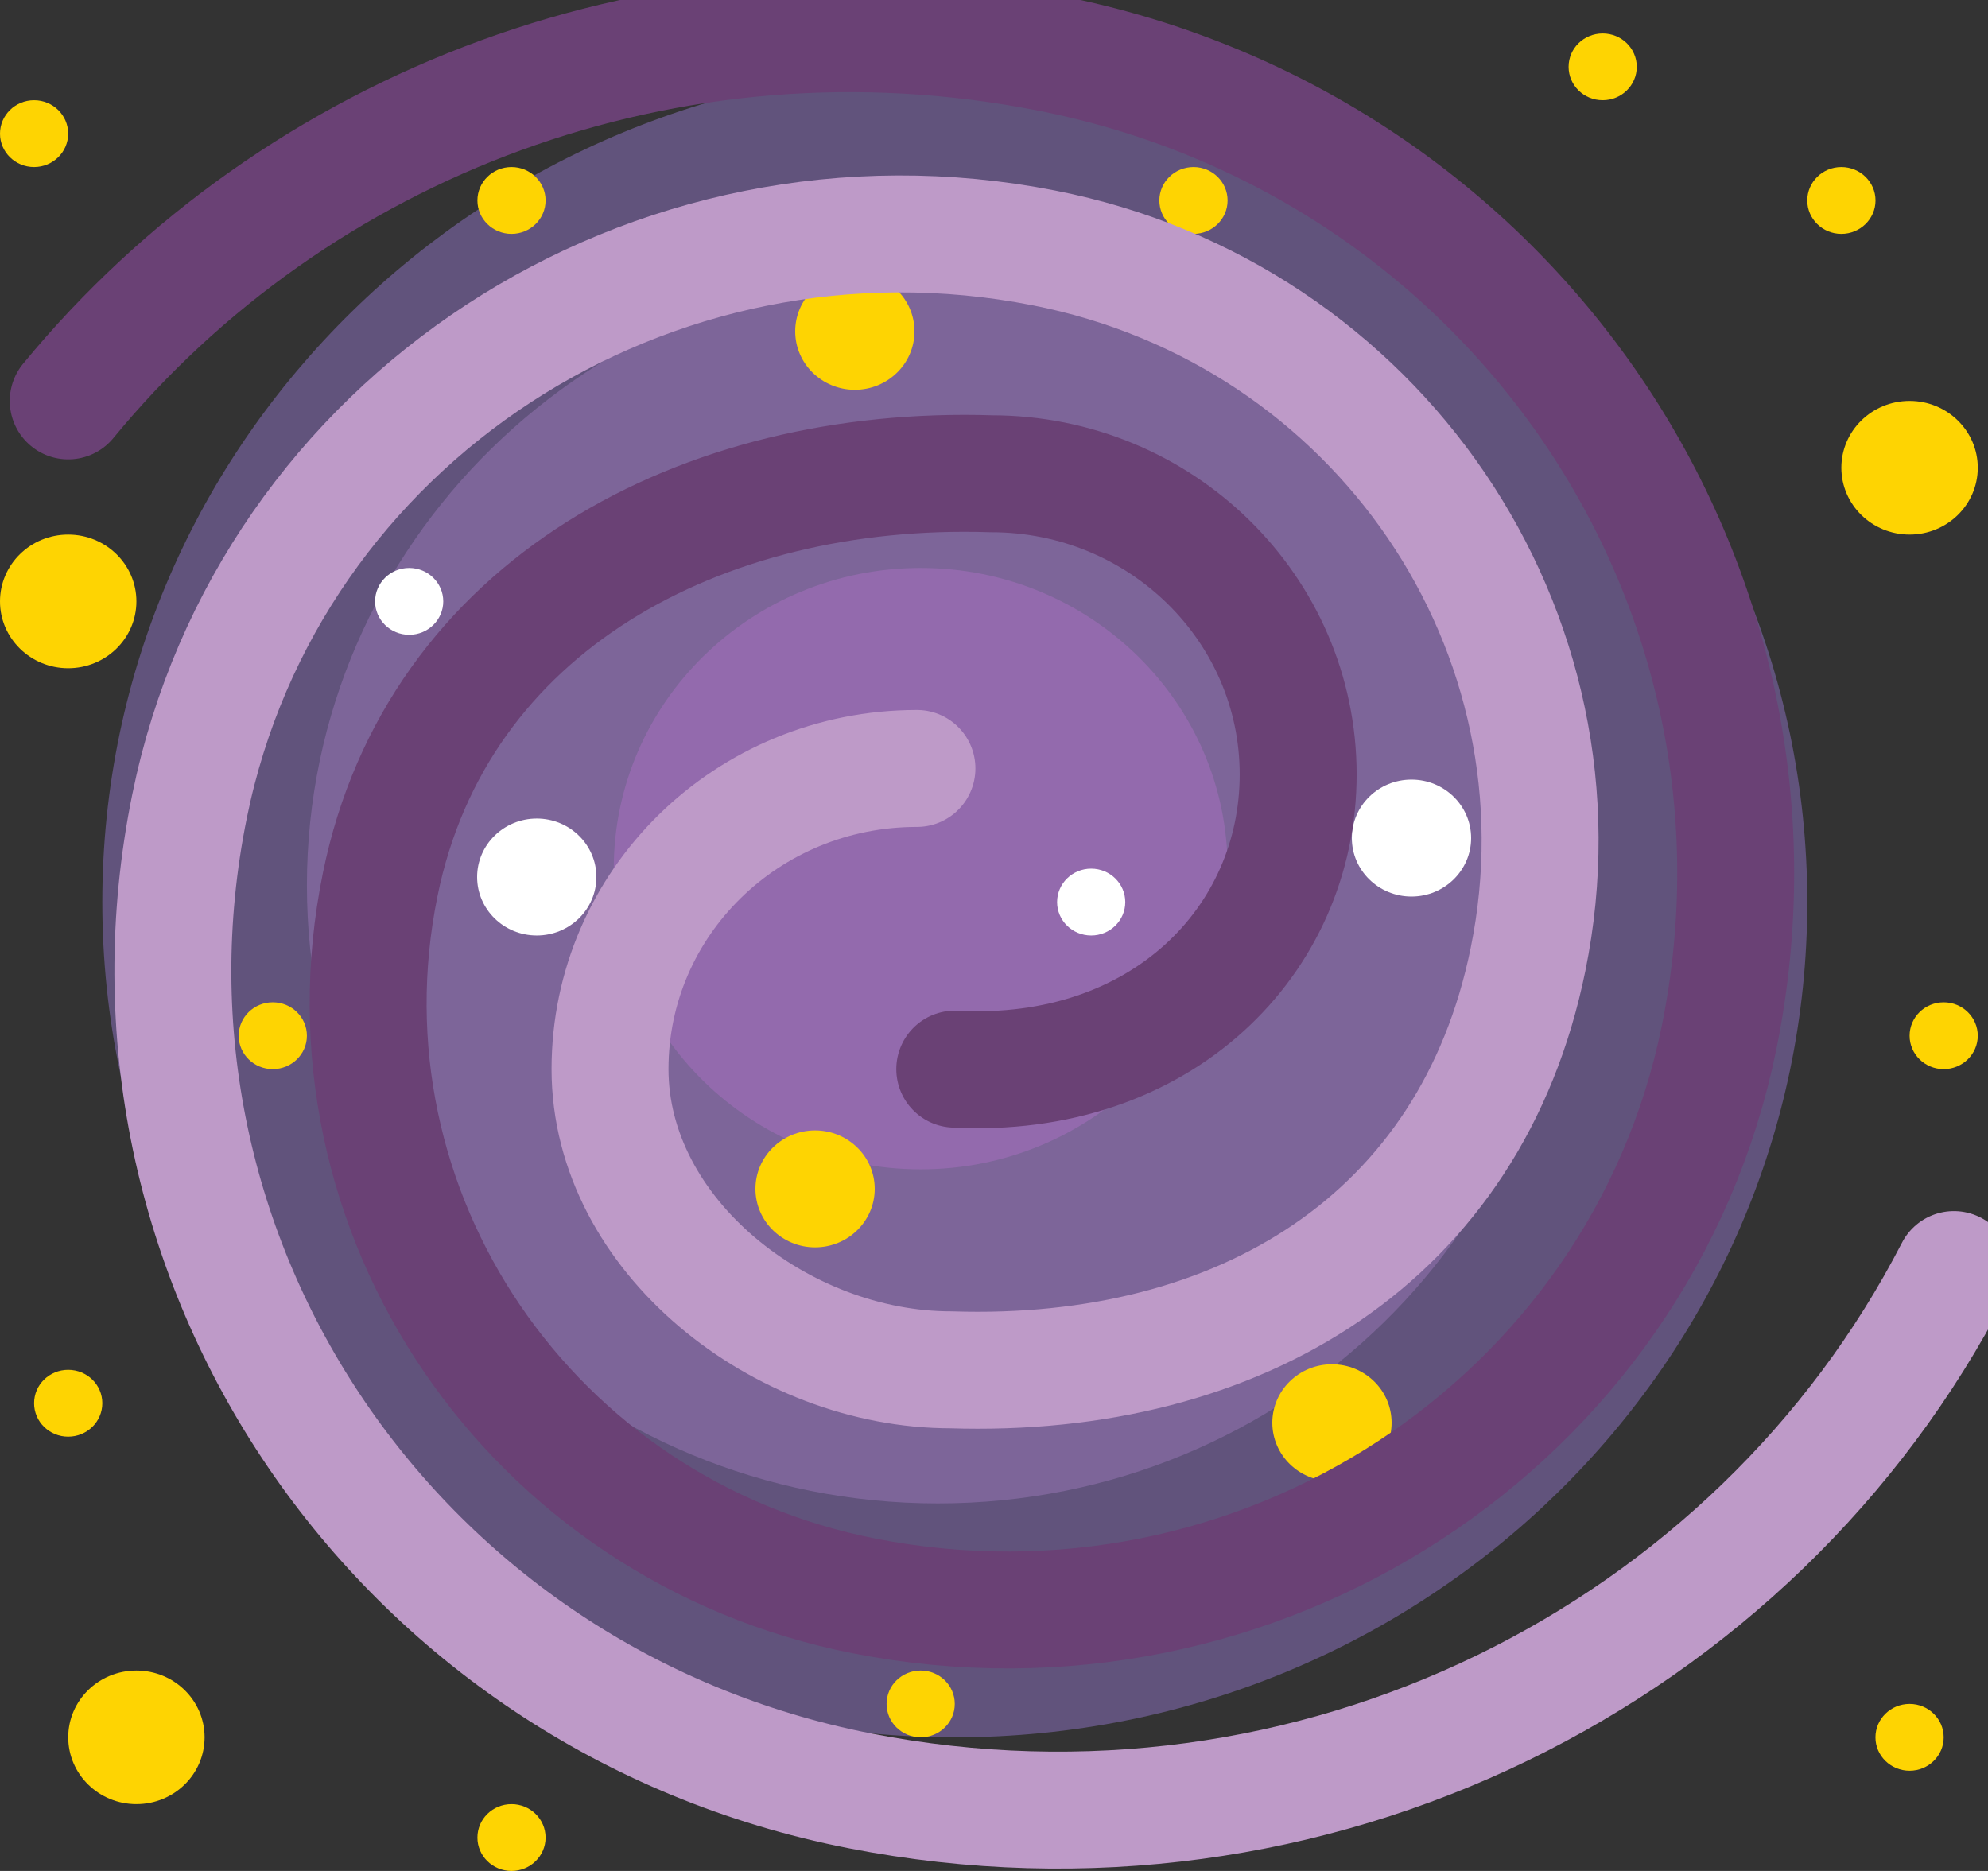 <svg width="34" height="32" viewBox="0 0 34 32" fill="none" xmlns="http://www.w3.org/2000/svg">
<rect x="0" y="0" width="34" height="32" fill="#333333" stroke="none"/>
<g clip-path="url(#clip0)">
<path d="M16.329 29.715C24.381 29.715 30.909 23.319 30.909 15.429C30.909 7.539 24.381 1.143 16.329 1.143C8.277 1.143 1.75 7.539 1.75 15.429C1.75 23.319 8.277 29.715 16.329 29.715Z" fill="#61537C"/>
<path d="M16.038 25.714C21.996 25.714 26.827 20.981 26.827 15.143C26.827 9.305 21.996 4.572 16.038 4.572C10.079 4.572 5.249 9.305 5.249 15.143C5.249 20.981 10.079 25.714 16.038 25.714Z" fill="#7D6599"/>
<path d="M15.746 20C18.645 20 20.995 17.698 20.995 14.857C20.995 12.017 18.645 9.714 15.746 9.714C12.847 9.714 10.497 12.017 10.497 14.857C10.497 17.698 12.847 20 15.746 20Z" fill="#936AAD"/>
<path d="M31.492 4C31.814 4 32.076 3.744 32.076 3.429C32.076 3.113 31.814 2.857 31.492 2.857C31.17 2.857 30.909 3.113 30.909 3.429C30.909 3.744 31.17 4 31.492 4Z" fill="#FED402"/>
<path d="M33.242 18.286C33.564 18.286 33.825 18.03 33.825 17.715C33.825 17.399 33.564 17.143 33.242 17.143C32.92 17.143 32.659 17.399 32.659 17.715C32.659 18.03 32.92 18.286 33.242 18.286Z" fill="#FED402"/>
<path d="M24.14 15.334C24.703 15.334 25.16 14.886 25.16 14.334C25.16 13.781 24.703 13.334 24.14 13.334C23.576 13.334 23.12 13.781 23.12 14.334C23.12 14.886 23.576 15.334 24.14 15.334Z" fill="white"/>
<path d="M13.94 21.334C14.503 21.334 14.96 20.886 14.96 20.334C14.96 19.781 14.503 19.334 13.94 19.334C13.377 19.334 12.92 19.781 12.92 20.334C12.92 20.886 13.377 21.334 13.94 21.334Z" fill="#FED402"/>
<path d="M18.662 16C18.984 16 19.245 15.744 19.245 15.429C19.245 15.113 18.984 14.857 18.662 14.857C18.34 14.857 18.079 15.113 18.079 15.429C18.079 15.744 18.34 16 18.662 16Z" fill="white"/>
<path d="M9.18 16C9.743 16 10.2 15.553 10.2 15C10.2 14.448 9.743 14 9.18 14C8.617 14 8.16 14.448 8.16 15C8.16 15.553 8.617 16 9.18 16Z" fill="white"/>
<path d="M32.659 30.286C32.981 30.286 33.242 30.03 33.242 29.715C33.242 29.399 32.981 29.143 32.659 29.143C32.337 29.143 32.075 29.399 32.075 29.715C32.075 30.03 32.337 30.286 32.659 30.286Z" fill="#FED402"/>
<path d="M8.748 32C9.07 32 9.331 31.744 9.331 31.429C9.331 31.113 9.07 30.857 8.748 30.857C8.426 30.857 8.165 31.113 8.165 31.429C8.165 31.744 8.426 32 8.748 32Z" fill="#FED402"/>
<path d="M1.166 24.572C1.489 24.572 1.75 24.316 1.75 24C1.75 23.684 1.489 23.429 1.166 23.429C0.844 23.429 0.583 23.684 0.583 24C0.583 24.316 0.844 24.572 1.166 24.572Z" fill="#FED402"/>
<path d="M4.665 18.286C4.988 18.286 5.249 18.03 5.249 17.715C5.249 17.399 4.988 17.143 4.665 17.143C4.343 17.143 4.082 17.399 4.082 17.715C4.082 18.03 4.343 18.286 4.665 18.286Z" fill="#FED402"/>
<path d="M0.583 2.857C0.905 2.857 1.166 2.601 1.166 2.286C1.166 1.97 0.905 1.714 0.583 1.714C0.261 1.714 0 1.97 0 2.286C0 2.601 0.261 2.857 0.583 2.857Z" fill="#FED402"/>
<path d="M8.748 4C9.07 4 9.331 3.744 9.331 3.429C9.331 3.113 9.07 2.857 8.748 2.857C8.426 2.857 8.165 3.113 8.165 3.429C8.165 3.744 8.426 4 8.748 4Z" fill="#FED402"/>
<path d="M14.62 6.667C15.183 6.667 15.64 6.219 15.64 5.667C15.64 5.115 15.183 4.667 14.62 4.667C14.057 4.667 13.6 5.115 13.6 5.667C13.6 6.219 14.057 6.667 14.62 6.667Z" fill="#FED402"/>
<path d="M6.998 10.857C7.32 10.857 7.581 10.601 7.581 10.286C7.581 9.97 7.32 9.714 6.998 9.714C6.676 9.714 6.415 9.97 6.415 10.286C6.415 10.601 6.676 10.857 6.998 10.857Z" fill="white"/>
<path d="M15.746 29.714C16.068 29.714 16.329 29.459 16.329 29.143C16.329 28.827 16.068 28.572 15.746 28.572C15.424 28.572 15.163 28.827 15.163 29.143C15.163 29.459 15.424 29.714 15.746 29.714Z" fill="#FED402"/>
<path d="M22.78 25.334C23.343 25.334 23.8 24.886 23.8 24.334C23.8 23.781 23.343 23.334 22.78 23.334C22.217 23.334 21.76 23.781 21.76 24.334C21.76 24.886 22.217 25.334 22.78 25.334Z" fill="#FED402"/>
<path d="M27.41 1.714C27.732 1.714 27.993 1.459 27.993 1.143C27.993 0.827 27.732 0.572 27.41 0.572C27.088 0.572 26.827 0.827 26.827 1.143C26.827 1.459 27.088 1.714 27.41 1.714Z" fill="#FED402"/>
<path d="M20.412 4C20.734 4 20.995 3.744 20.995 3.429C20.995 3.113 20.734 2.857 20.412 2.857C20.09 2.857 19.828 3.113 19.828 3.429C19.828 3.744 20.09 4 20.412 4Z" fill="#FED402"/>
<path d="M32.659 9.143C33.303 9.143 33.825 8.631 33.825 8C33.825 7.369 33.303 6.857 32.659 6.857C32.014 6.857 31.492 7.369 31.492 8C31.492 8.631 32.014 9.143 32.659 9.143Z" fill="#FED402"/>
<path d="M1.166 11.429C1.811 11.429 2.333 10.917 2.333 10.286C2.333 9.655 1.811 9.143 1.166 9.143C0.522 9.143 0 9.655 0 10.286C0 10.917 0.522 11.429 1.166 11.429Z" fill="#FED402"/>
<path d="M2.333 30.857C2.977 30.857 3.499 30.346 3.499 29.714C3.499 29.083 2.977 28.572 2.333 28.572C1.689 28.572 1.167 29.083 1.167 29.714C1.167 30.346 1.689 30.857 2.333 30.857Z" fill="#FED402"/>
<path d="M15.682 13.143C12.778 13.143 10.433 15.44 10.433 18.286C10.433 21.131 13.361 23.429 16.265 23.429C21.217 23.589 25.165 21.171 26.133 16.411C27.276 10.811 23.567 5.36 17.852 4.24C11.127 2.92 4.584 7.194 3.243 13.783C1.662 21.537 6.788 29.08 14.702 30.629C22.453 32.149 30.023 28.303 33.417 21.714" stroke="#BE9AC8" stroke-width="2" stroke-miterlimit="10" stroke-linecap="round"/>
<path d="M16.329 18.286C19.864 18.474 22.202 16.086 22.202 13.246C22.202 10.406 19.852 8.103 16.953 8.103C12.002 7.943 7.471 10.36 6.503 15.126C5.36 20.726 9.069 26.177 14.784 27.297C21.508 28.617 28.052 24.343 29.399 17.754C30.979 10 25.853 2.463 17.939 0.909C11.431 -0.371 5.056 2.126 1.167 6.857" stroke="#6A4175" stroke-width="2" stroke-miterlimit="10" stroke-linecap="round"/>
</g>
<defs>
<clipPath id="clip0">
<rect width="34" height="32" fill="white"/>
</clipPath>
</defs>
</svg>
